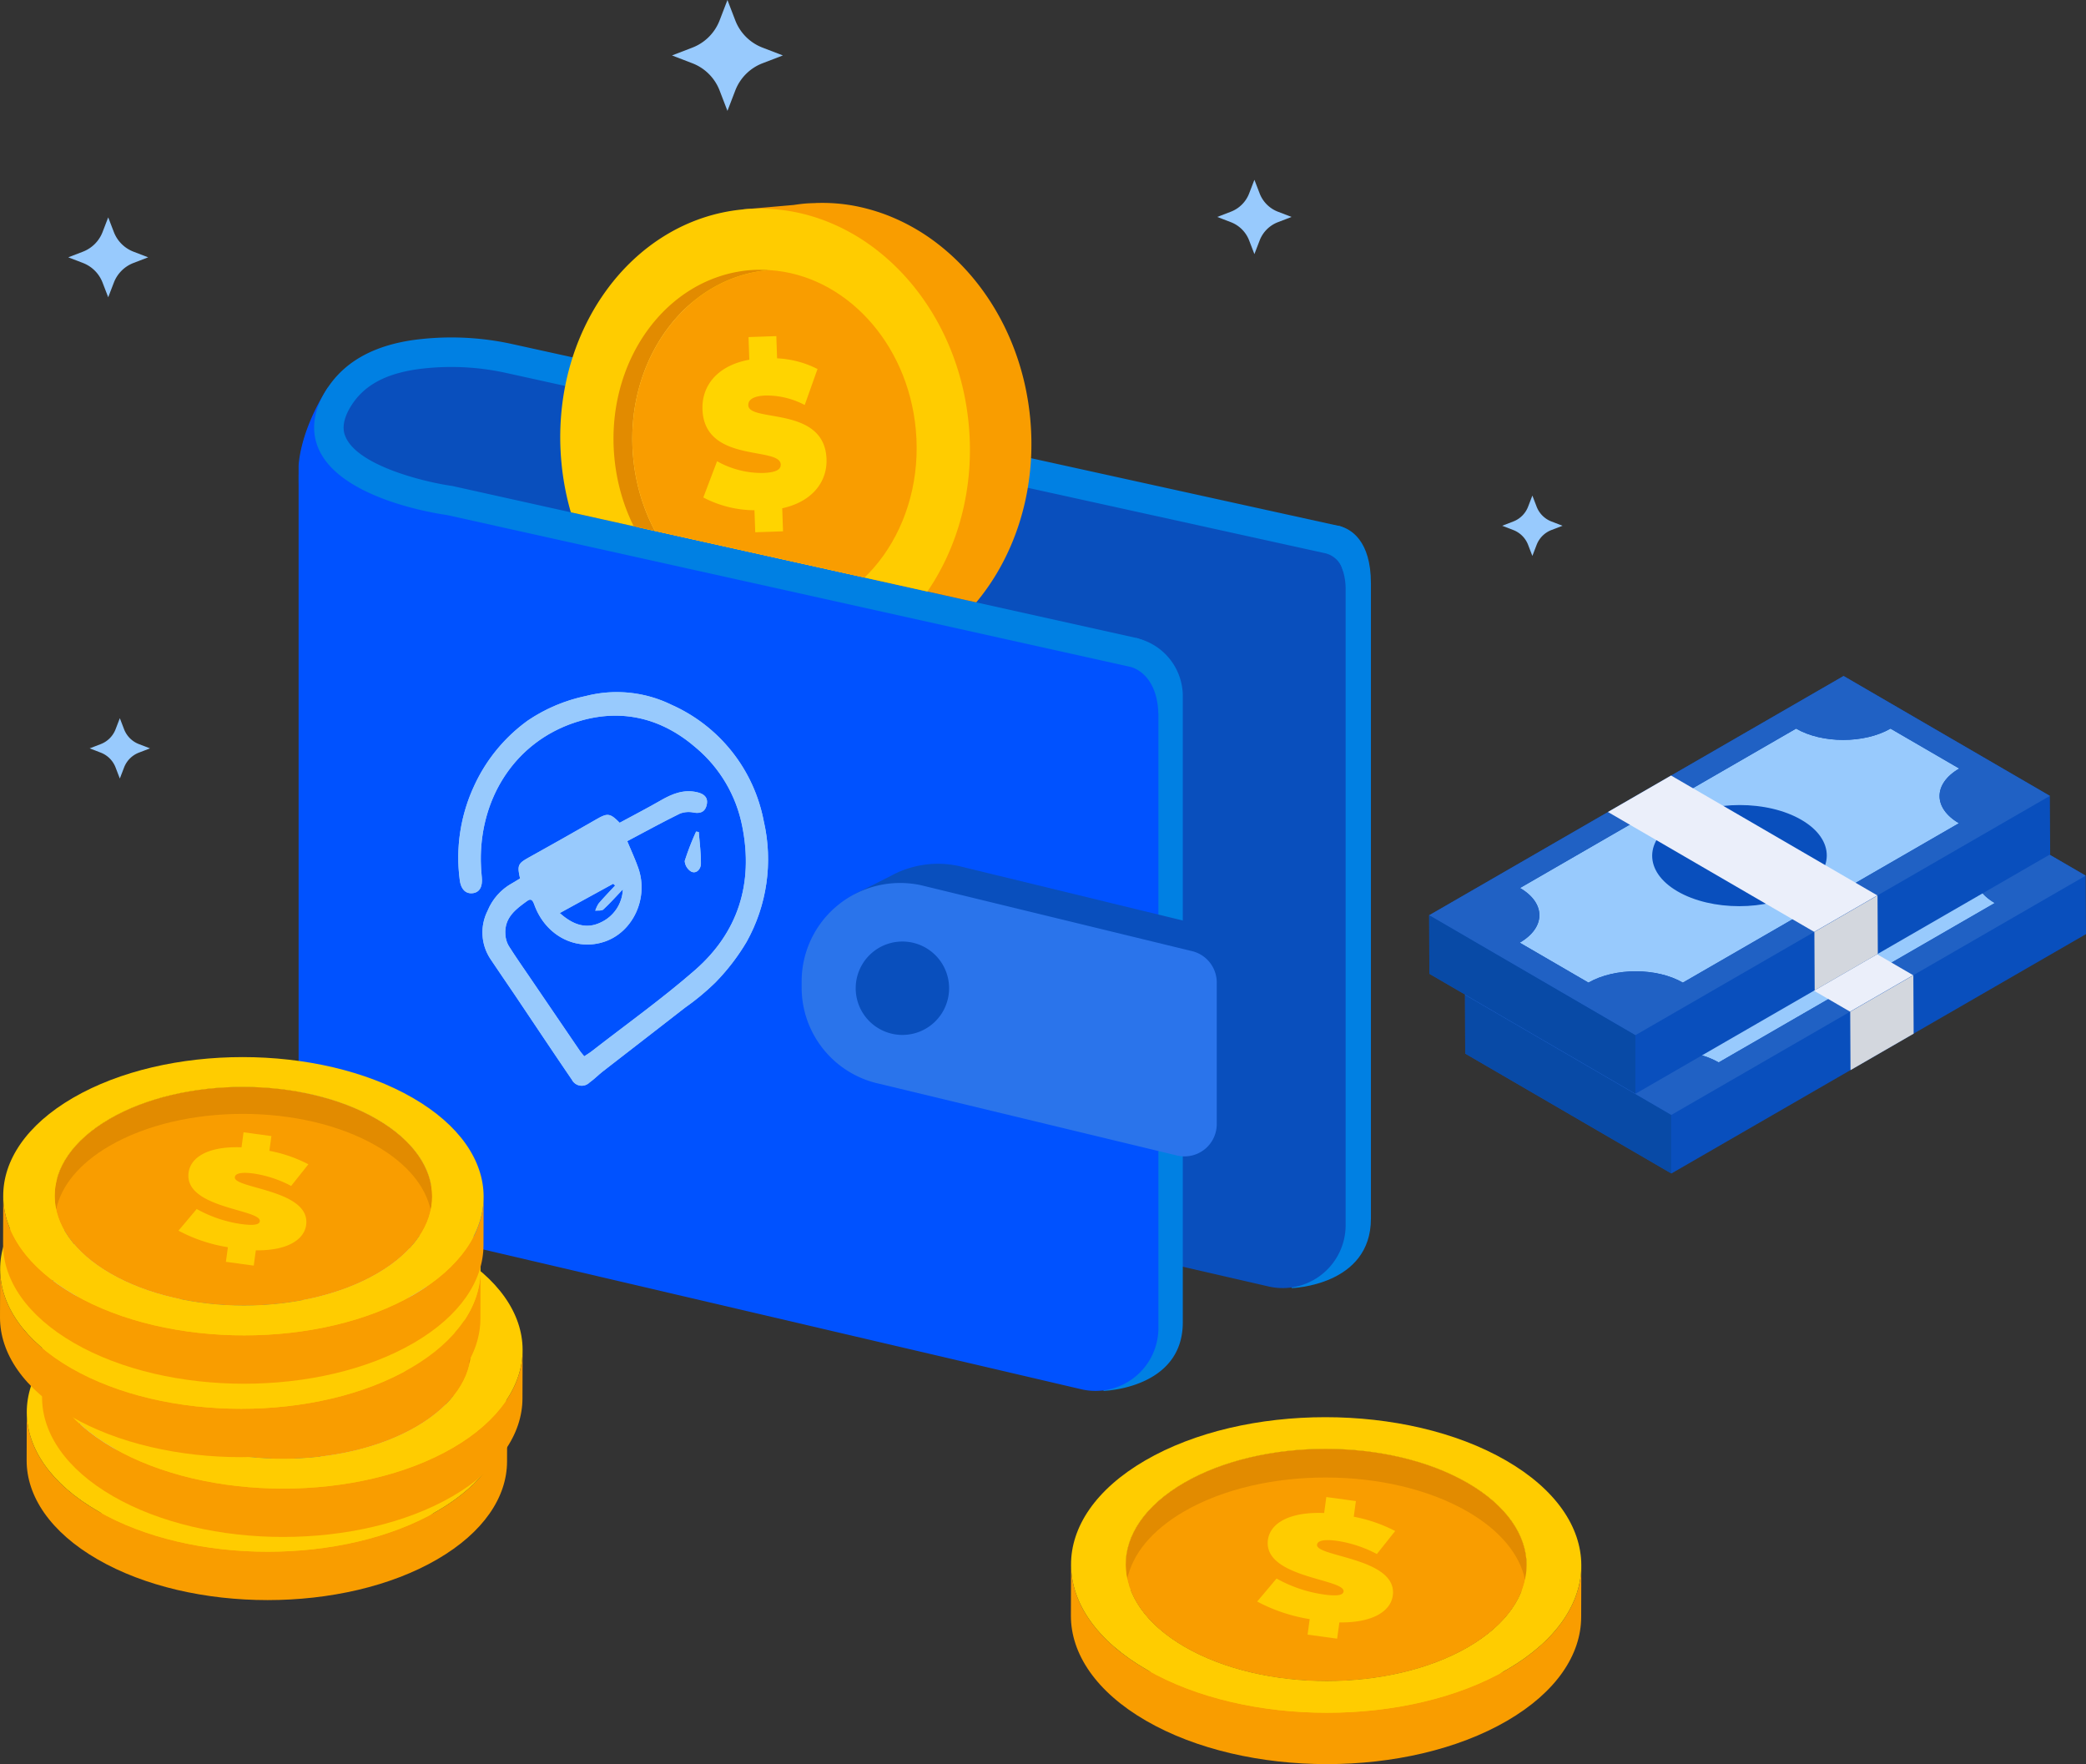 <svg xmlns="http://www.w3.org/2000/svg" xmlns:xlink="http://www.w3.org/1999/xlink" viewBox="0 0 357.084 301.971"><rect x="0" y="0" width="357.084" height="301.971" fill="#333333" stroke="none"/><defs><clipPath id="4548aa08-dab3-40e4-b256-aa8928eef461"><polygon id="4fda3e77-1545-443e-92b3-6bcf3e049ef8" data-name="SVGID" points="74.155 82.458 179.254 105.809 206.506 41.617 78.048 10.61 74.155 82.458" style="fill:none"/></clipPath><clipPath id="1449bb2e-085e-457f-b8ed-2fe07083904a"><path id="5e08e688-64d8-4581-9d3d-92cd76bb53c6" data-name="SVGID" d="M89.025,150.371c-.522-2.275-.342-2.574,1.534-3.615q5.839-3.24,11.629-6.569c1.802-1.033,2.261-1.007,3.887.65,2.297-1.245,4.673-2.477,6.994-3.808,1.967-1.129,3.963-1.972,6.303-1.408,1.055.254,1.848.807,1.628,2.029-.213,1.189-.947,1.663-2.214,1.449a4.181,4.181,0,0,0-2.386.166c-3.045,1.493-6.02,3.13-9.024,4.718.673,1.627,1.357,3.088,1.889,4.602,1.79,5.093-.856,10.888-5.691,12.574-4.904,1.71-10.08-.919-12.048-6.13-.235-.622-.46-1.402-1.269-.817-1.959,1.415-3.961,2.873-3.743,5.76a4.328,4.328,0,0,0,.563,1.928c1.256,1.984,2.608,3.906,3.929,5.849q4.128,6.07,8.264,12.135c.191.28.423.531.739.925.448-.3.888-.557,1.287-.868,5.906-4.599,12.019-8.955,17.655-13.871,7.353-6.414,10.067-14.794,8.107-24.622a23.416,23.416,0,0,0-7.883-13.419c-6.21-5.401-13.306-6.81-20.712-4.372-10.288,3.388-16.294,12.89-16.156,23.718.012.927.078,1.857.169,2.782.162,1.651-.397,2.627-1.615,2.739-1.16.107-1.961-.692-2.158-2.25a29.108,29.108,0,0,1,2.525-16.26,28.321,28.321,0,0,1,9.095-11.029,27.916,27.916,0,0,1,9.976-4.221,21.28,21.28,0,0,1,14.674,1.516,27.4,27.4,0,0,1,15.769,19.915,29.021,29.021,0,0,1-2.956,20.686,36.671,36.671,0,0,1-5.356,6.954,42.118,42.118,0,0,1-5.207,4.308c-4.654,3.633-9.334,7.231-13.994,10.856-.792.616-1.499,1.348-2.314,1.929a1.892,1.892,0,0,1-3.015-.474c-3.255-4.763-6.447-9.571-9.668-14.358-1.421-2.111-2.872-4.202-4.282-6.32a8.217,8.217,0,0,1-.479-8.253,9.485,9.485,0,0,1,4.146-4.679C88.073,150.959,88.515,150.677,89.025,150.371Zm13.46,4.274c.903-1.054,1.872-2.05,2.816-3.069l-.328-.302L95.824,156.29c2.358,2.119,4.605,2.74,6.94,1.638a6.508,6.508,0,0,0,3.856-5.691c-1.097,1.148-2.169,2.352-3.344,3.442-.284.263-.908.148-1.376.207a5.137,5.137,0,0,1,.585-1.242M119.16,142.34a44.557,44.557,0,0,0-1.95,5.039,2.302,2.302,0,0,0,1.158,1.843c.931.383,1.608-.549,1.617-1.354.02-1.811-.227-3.63-.365-5.446Z" style="fill:#98cafd"/></clipPath></defs><title>wallet_icon</title><g id="2891a789-cf54-4210-b05b-b94274a49c0b" data-name="Layer 2"><g id="6e113c3e-ae37-478e-99e9-7aab5690e295" data-name="Layer 1"><path d="M229.171,90.018l-2.487-.264V207.159l-2.296-.41L221.092,220.489s13.586-.368,13.586-11.902V99.874C234.678,92.463,231.179,90.463,229.171,90.018Z" style="fill:#0080e3"/><path d="M221.808,90.277,87.579,60.888v.018a28.523,28.523,0,0,0-7.932-1.126c-15.757,0-28.529,6.455-28.529,22.212a28.526,28.526,0,0,0,36.462,27.403v72.421a10.777,10.777,0,0,0,8.54,10.542L217.337,220.25a10.776,10.776,0,0,0,13.012-10.542v-108.89A10.776,10.776,0,0,0,221.808,90.277Z" style="fill:#094fbd"/><path d="M195.164,109.393l-.685-.202V224.944l-2.296-.405-3.296,13.547s13.586-.363,13.586-11.735V119.168A10.191,10.191,0,0,0,195.164,109.393Z" style="fill:#0080e3"/><path d="M189.759,110.402,60.169,81.669,56.111,66.343c-4.877,7.62-4.994,13.406-4.994,13.406V197.943a10.776,10.776,0,0,0,8.54,10.542l125.63,29.364A10.776,10.776,0,0,0,198.3,227.307V120.943A10.777,10.777,0,0,0,189.759,110.402Z" style="fill:#0052ff"/><path d="M229.171,90.018,87.411,58.833a48.585,48.585,0,0,0-16.639-.635c-6.234.89-11.436,3.314-14.66,8.146-3.108,4.658-2.548,8.329-1.53,10.588,3.777,8.388,19.694,10.913,21.942,11.23L193.43,114.134s4.654.834,4.87,8.104c0,0,3.2-10.921-3.325-12.887a2.528,2.528,0,0,0-.496-.16L77.485,83.198c-.059-.014-.121-.023-.181-.032-3.974-.544-15.831-3.24-18.114-8.31-.268-.594-1.081-2.4,1.127-5.708,2.415-3.62,6.378-5.264,11.169-5.948a43.678,43.678,0,0,1,14.899.581L226.684,94.666h0l.001,0,.13.027a4.077,4.077,0,0,1,2.961,2.66c.551,1.607.617-1.122.603-3.024a2.522,2.522,0,0,0-1.208-4.312Z" style="fill:#0080e3"/><path d="M210.403,159.494l-46.24-11.245a16.703,16.703,0,0,0-10.159.949l-.022-.018-.373.188c-.401.182-.792.38-1.177.593l-6.235,3.14,1.035,1.284a16.72,16.72,0,0,0-3.549,10.335v1.024a16.864,16.864,0,0,0,13.247,16.471l46.365,11.29,2.715,3.373c-.027.019,4.048-2.012,5.489-2.73.113-.052.223-.106.332-.166l.171-.086.001-.025a5.484,5.484,0,0,0,2.74-4.74V164.89A5.525,5.525,0,0,0,210.403,159.494Z" style="fill:#094fbd"/><path d="M201.575,197.815l-51.103-12.313a16.864,16.864,0,0,1-13.247-16.471v-1.024a16.864,16.864,0,0,1,20.48-16.471l46.24,11.246a5.525,5.525,0,0,1,4.34,5.396V192.419A5.525,5.525,0,0,1,201.575,197.815Z" style="fill:#2a74eb"/><path d="M162.468,169.159a7.993,7.993,0,1,1-7.993-7.993A7.993,7.993,0,0,1,162.468,169.159Z" style="fill:#094fbd"/><g style="clip-path:url(#4548aa08-dab3-40e4-b256-aa8928eef461)"><path d="M176.353,71.638c-1.176-12.485-7.196-23.164-15.676-29.779a34.535,34.535,0,0,0-8.925-5.07,33.122,33.122,0,0,0-3.458-1.097,29.738,29.738,0,0,0-8.391-.948l-.021-.011-.313.027c-.615.02-1.228.034-1.848.092s-1.234.137-1.843.231l-8.683.76.175,1.864c-13.622,6.46-22.422,22.587-20.736,40.495,1.258,13.359,8.068,24.658,17.503,31.111a34.005,34.005,0,0,0,4.753,2.738,33.506,33.506,0,0,0,3.386,1.379c.753.259,1.517.485,2.289.687l.175,1.863,15.579-1.467.528-.583C167.128,109.273,178.229,91.559,176.353,71.638Z" style="fill:#f99d00"/><path d="M165.827,72.629c2.083,22.125-11.837,41.538-31.086,43.35a30.238,30.238,0,0,1-3.209.132,30.986,30.986,0,0,1-9.781-1.69,33.47,33.47,0,0,1-3.387-1.379,34.019,34.019,0,0,1-4.752-2.738c-9.435-6.452-16.245-17.752-17.503-31.111-2.083-22.126,11.837-41.538,31.086-43.35a30.936,30.936,0,0,1,10.573.839,33.109,33.109,0,0,1,3.458,1.097,34.536,34.536,0,0,1,8.925,5.07C158.631,49.465,164.651,60.144,165.827,72.629Z" style="fill:#fc0"/><g style="opacity:0.31"><path d="M128.366,48.268c-13.261,1.249-22.883,14.664-21.448,29.907s13.393,26.629,26.654,25.38,22.88-14.667,21.445-29.909S141.627,47.019,128.366,48.268Z" style="fill:#fff"/></g><path d="M108.389,78.341c-1.542-16.376,8.757-30.738,23.004-32.08.145-.014.288-.005.433-.015a22.664,22.664,0,0,0-3.65.015c-14.246,1.341-24.546,15.704-23.004,32.079,1.526,16.208,14.084,28.292,28.155,27.237C120.608,104.729,109.798,93.3,108.389,78.341Z" style="fill:#e28b00"/><path d="M156.764,73.482c-1.409-14.96-12.219-26.389-24.938-27.237-.145.011-.288.002-.433.015C117.146,47.603,106.847,61.965,108.389,78.341c1.409,14.959,12.219,26.388,24.938,27.236.145-.011.288-.002.433-.015C148.006,104.22,158.305,89.858,156.764,73.482Z" style="fill:#f99d00"/><path d="M133.903,87.003l.136,3.945-4.758.163-.13-3.768a19.105,19.105,0,0,1-8.756-2.191L122.75,78.951a15.594,15.594,0,0,0,7.872,2.007c2.261-.078,3.053-.603,3.024-1.456-.107-3.128-13.078-.156-13.396-9.434-.138-4.017,2.513-7.489,8.017-8.496l-.133-3.875,4.758-.163.131,3.803a16.972,16.972,0,0,1,6.919,1.827l-2.187,6.16a14.002,14.002,0,0,0-6.643-1.623c-2.328.08-3.045.816-3.016,1.669.102,2.986,13.074.049,13.389,9.22C141.616,82.431,139.099,85.863,133.903,87.003Z" style="fill:#ffd400"/></g><path d="M250.764,170.338l.051,10.003,35.312,20.521,70.957-40.967-.051-10.002-35.312-20.521" style="fill:#094fbd"/><path d="M313.59,138.371c4.45,2.586,11.686,2.584,16.161,0l11.771,6.84c-4.476,2.584-4.502,6.776-.053,9.361l-47.265,27.288c-4.447-2.584-11.68-2.584-16.159-.002l-11.771-6.84c4.473-2.586,4.497-6.776.05-9.36Zm.842,27.865c5.854-3.38,5.885-8.862.069-12.242s-15.281-3.38-21.135,0c-5.857,3.381-5.885,8.862-.069,12.242s15.278,3.381,21.134,0" style="fill:#98cafd"/><path d="M357.033,149.893,286.076,190.86l-35.312-20.521,70.957-40.967ZM278.046,181.86c4.479-2.583,11.712-2.582,16.159.002l47.265-27.288c-4.45-2.586-4.423-6.777.053-9.361l-11.771-6.84c-4.476,2.584-11.712,2.586-16.161,0L266.325,165.66c4.447,2.584,4.423,6.774-.05,9.36l11.771,6.84" style="fill:#2061c4"/><polygon points="281.376 152.647 316.688 173.168 327.498 166.928 292.186 146.406 281.376 152.647" style="fill:#ebeffa"/><polygon points="316.72 173.179 316.771 183.181 327.58 176.94 327.529 166.938 316.72 173.179" style="fill:#d3d7de"/><polygon points="286.076 190.86 286.076 200.862 250.815 180.341 250.815 170.338 286.076 190.86" style="fill:#084aa6"/><path d="M244.631,156.681l.051,10.003,35.312,20.521,70.957-40.967-.051-10.003-35.312-20.521" style="fill:#094fbd"/><path d="M307.457,124.714c4.45,2.586,11.686,2.584,16.162,0l11.771,6.84c-4.476,2.584-4.502,6.776-.053,9.361l-47.265,27.288c-4.447-2.584-11.68-2.584-16.159-.002l-11.771-6.84c4.473-2.586,4.497-6.775.05-9.36Zm.842,27.865c5.854-3.38,5.885-8.862.069-12.242s-15.281-3.38-21.135,0c-5.856,3.381-5.885,8.862-.069,12.242s15.278,3.381,21.135,0" style="fill:#98cafd"/><path d="M350.901,136.235l-70.957,40.967-35.312-20.521,70.957-40.967Zm-78.987,31.967c4.479-2.583,11.712-2.583,16.159.002l47.265-27.288c-4.449-2.586-4.423-6.777.053-9.361l-11.771-6.84c-4.476,2.584-11.712,2.586-16.162,0l-47.265,27.288c4.447,2.584,4.423,6.774-.05,9.36l11.771,6.84" style="fill:#2061c4"/><polygon points="275.244 138.99 310.556 159.511 321.365 153.27 286.053 132.749 275.244 138.99" style="fill:#ebeffa"/><polygon points="310.588 159.521 310.638 169.524 321.448 163.283 321.397 153.281 310.588 159.521" style="fill:#d3d7de"/><polygon points="279.944 177.202 279.944 187.205 244.682 166.684 244.682 156.681 279.944 177.202" style="fill:#084aa6"/><g style="isolation:isolate"><path d="M202.648,262.622c-5.009,2.911-8.13,6.5-9.366,10.259q.013-4.396.025-8.791c1.235-3.759,4.356-7.348,9.366-10.259,13.359-7.763,35.085-7.763,48.531,0,6.72,3.88,10.098,8.966,10.125,14.053q-.012,4.396-.025,8.792c-.028-5.087-3.405-10.173-10.126-14.053C237.733,254.858,216.007,254.858,202.648,262.622Z" style="fill:#fcce00"/><path d="M193.282,272.88a11.918,11.918,0,0,0-.607,3.698l.025-8.791a11.911,11.911,0,0,1,.607-3.698q-.006,2.198-.013,4.396c-.001.345-.002.805-.003,1.151q-.002.84-.005,1.681c-.001.318-.002.742-.003,1.06A3.582,3.582,0,0,1,193.282,272.88Z" style="fill:#fcce00"/><path d="M261.329,267.978l-.025,8.792c-.014,5.054-3.336,10.101-9.973,13.959-13.359,7.763-35.085,7.763-48.525.004-6.766-3.907-10.146-9.034-10.131-14.153l.025-8.791c-.015,5.12,3.365,10.247,10.131,14.153,13.44,7.76,35.166,7.759,48.525-.004C257.993,278.08,261.315,273.033,261.329,267.978Z" style="fill:#fdc801"/><path d="M261.304,276.771c0-.032,0-.065,0-.097q.012-4.396.025-8.792c0,.032,0,.065,0,.097C261.322,270.617,261.312,274.134,261.304,276.771Z" style="fill:#fcce00"/><path d="M251.204,253.83c13.44,7.76,13.511,20.344.152,28.107s-35.085,7.763-48.525.004c-13.446-7.763-13.517-20.348-.158-28.111S237.758,246.067,251.204,253.83Z" style="fill:#f99d00"/><path d="M202.673,258.732c13.359-7.763,35.085-7.763,48.531,0,5.667,3.272,8.947,7.402,9.856,11.666,1.258-5.889-2.025-12.047-9.856-16.568-13.446-7.763-35.172-7.763-48.531,0-7.725,4.489-10.95,10.591-9.703,16.44C193.871,266.052,197.098,261.972,202.673,258.732Z" style="fill:#e28b00"/><path d="M270.692,268.005l-.025,8.791c-.018,6.433-4.247,12.857-12.694,17.767-16.997,9.877-44.651,9.878-61.759,0-8.613-4.973-12.914-11.5-12.896-18.016l.025-8.791c-.018,6.516,4.283,13.043,12.896,18.016,17.108,9.877,44.762,9.877,61.759,0C266.445,280.862,270.674,274.438,270.692,268.005Z" style="fill:#f99d00"/><path d="M257.802,249.995c17.108,9.877,17.198,25.895.195,35.776-16.997,9.878-44.65,9.878-61.759,0-17.114-9.881-17.204-25.899-.207-35.776C213.034,240.114,240.688,240.114,257.802,249.995Zm-54.971,31.946c13.44,7.76,35.166,7.76,48.525-.004s13.288-20.348-.152-28.107c-13.446-7.763-35.172-7.763-48.531,0s-13.288,20.348.158,28.111" style="fill:#fc0"/></g><path d="M229.274,277.716l-.379,2.781-5.063-.69.362-2.656a28.689,28.689,0,0,1-8.988-3.011l3.316-3.938a23.401,23.401,0,0,0,8.075,2.733c2.405.328,3.315.094,3.397-.507.3-2.205-13.836-2.318-12.945-8.858.386-2.831,3.654-4.81,9.62-4.584l.372-2.731,5.062.69-.365,2.681a25.413,25.413,0,0,1,7.089,2.446l-3.132,3.937a21.181,21.181,0,0,0-6.824-2.256c-2.477-.337-3.335.056-3.417.657-.287,2.105,13.846,2.243,12.966,8.707C238.052,275.824,234.931,277.797,229.274,277.716Z" style="fill:#fc0"/><g style="isolation:isolate"><path d="M22.759,236.846c-4.716,2.741-7.654,6.12-8.818,9.658q.012-4.138.024-8.277c1.163-3.539,4.101-6.918,8.818-9.658,12.577-7.309,33.031-7.309,45.69,0,6.327,3.653,9.507,8.441,9.533,13.23l-.024,8.277c-.026-4.789-3.206-9.578-9.533-13.23C55.79,229.537,35.335,229.537,22.759,236.846Z" style="fill:#fcce00"/><path d="M13.941,246.505a11.22,11.22,0,0,0-.572,3.482l.024-8.277a11.218,11.218,0,0,1,.572-3.482q-.006,2.069-.012,4.138l-.003,1.083-.004,1.582c-.001.299-.002.699-.003.998A3.375,3.375,0,0,1,13.941,246.505Z" style="fill:#fcce00"/><path d="M78.005,241.89l-.023,8.277c-.013,4.758-3.141,9.51-9.39,13.142-12.577,7.309-33.031,7.309-45.684.004-6.37-3.678-9.552-8.505-9.538-13.325l.024-8.277c-.014,4.82,3.168,9.647,9.538,13.325,12.653,7.305,33.108,7.305,45.684-.004C74.864,251.4,77.992,246.648,78.005,241.89Z" style="fill:#fdc801"/><path d="M77.982,250.167v-.091l.024-8.277c0,.03,0,.061,0,.091C77.998,244.374,77.989,247.685,77.982,250.167Z" style="fill:#fcce00"/><path d="M68.472,228.569c12.653,7.305,12.72,19.153.143,26.462s-33.031,7.309-45.684.004c-12.659-7.309-12.726-19.157-.149-26.466S55.813,221.26,68.472,228.569Z" style="fill:#98cafd"/><path d="M22.782,233.185c12.577-7.309,33.031-7.309,45.69,0,5.335,3.08,8.423,6.968,9.279,10.983,1.185-5.544-1.907-11.342-9.279-15.598-12.659-7.309-33.114-7.309-45.69,0-7.273,4.227-10.309,9.971-9.135,15.478C14.495,240.076,17.534,236.235,22.782,233.185Z" style="fill:#2061c4"/><path d="M86.82,241.915l-.024,8.277c-.017,6.057-3.998,12.105-11.951,16.727-16.002,9.3-42.037,9.3-58.144,0C8.592,262.237,4.543,256.092,4.56,249.957l.023-8.277c-.018,6.135,4.032,12.28,12.141,16.962,16.107,9.299,42.142,9.299,58.144,0C82.822,254.02,86.803,247.971,86.82,241.915Z" style="fill:#f99d00"/><path d="M74.685,224.959c16.107,9.299,16.192,24.38.184,33.682-16.002,9.299-42.037,9.3-58.144,0C.612,249.339.527,234.259,16.529,224.959,32.537,215.656,58.572,215.656,74.685,224.959ZM22.931,255.035c12.653,7.305,33.108,7.305,45.684-.004s12.51-19.157-.143-26.462c-12.659-7.309-33.114-7.309-45.69,0s-12.51,19.157.149,26.465" style="fill:#fc0"/></g><path d="M47.826,251.057l-.357,2.618-4.766-.649.341-2.5a27.008,27.008,0,0,1-8.462-2.835l3.122-3.707a22.029,22.029,0,0,0,7.602,2.573c2.265.309,3.121.089,3.198-.477.283-2.076-13.026-2.183-12.187-8.339.363-2.666,3.44-4.529,9.057-4.316l.35-2.571,4.766.649-.344,2.524a23.921,23.921,0,0,1,6.674,2.303l-2.949,3.707a19.943,19.943,0,0,0-6.424-2.124c-2.332-.318-3.139.053-3.217.619-.27,1.981,13.036,2.112,12.207,8.197C56.091,249.276,53.151,251.134,47.826,251.057Z" style="fill:#2061c4"/><g style="isolation:isolate"><path d="M25.399,226.039c-4.716,2.741-7.654,6.12-8.818,9.658q.011-4.139.024-8.277c1.163-3.539,4.101-6.918,8.818-9.658,12.577-7.309,33.031-7.309,45.691,0,6.327,3.653,9.507,8.441,9.533,13.23l-.024,8.277c-.026-4.789-3.206-9.578-9.533-13.23C58.431,218.73,37.976,218.73,25.399,226.039Z" style="fill:#fcce00"/><path d="M16.582,235.697a11.22,11.22,0,0,0-.572,3.482l.024-8.277a11.218,11.218,0,0,1,.572-3.482q-.006,2.069-.012,4.138l-.003,1.083-.004,1.582c-.001.299-.002.699-.003.998A3.376,3.376,0,0,1,16.582,235.697Z" style="fill:#fcce00"/><path d="M80.646,231.082l-.024,8.277c-.013,4.758-3.141,9.51-9.39,13.142-12.577,7.309-33.031,7.309-45.684.004-6.37-3.678-9.552-8.505-9.538-13.325l.024-8.277c-.014,4.82,3.168,9.647,9.538,13.325,12.653,7.305,33.108,7.305,45.684-.004C77.505,240.593,80.632,235.841,80.646,231.082Z" style="fill:#fdc801"/><path d="M80.623,239.36v-.091l.024-8.277v.091C80.639,233.566,80.63,236.877,80.623,239.36Z" style="fill:#fcce00"/><path d="M71.113,217.762c12.653,7.305,12.72,19.153.143,26.462s-33.031,7.309-45.684.004c-12.659-7.309-12.726-19.157-.149-26.466S58.454,210.453,71.113,217.762Z" style="fill:#f99d00"/><path d="M25.423,222.377c12.577-7.309,33.031-7.309,45.691,0,5.335,3.08,8.423,6.969,9.279,10.983,1.184-5.544-1.907-11.342-9.279-15.598-12.659-7.309-33.114-7.309-45.69,0-7.273,4.227-10.309,9.971-9.135,15.478C17.136,229.268,20.174,225.428,25.423,222.377Z" style="fill:#e28b00"/><path d="M89.46,231.107l-.024,8.277c-.017,6.057-3.998,12.105-11.951,16.727-16.002,9.299-42.037,9.299-58.144,0C11.233,251.43,7.183,245.285,7.201,239.15l.023-8.277c-.018,6.135,4.032,12.28,12.141,16.962,16.107,9.299,42.142,9.299,58.144,0C85.462,243.212,89.443,237.164,89.46,231.107Z" style="fill:#f99d00"/><path d="M77.325,214.152c16.107,9.299,16.192,24.38.184,33.682-16.002,9.299-42.037,9.3-58.144,0-16.113-9.303-16.198-24.383-.195-33.683C35.178,204.849,61.213,204.849,77.325,214.152Zm-51.754,30.076c12.653,7.305,33.108,7.305,45.684-.004s12.51-19.157-.143-26.462c-12.659-7.309-33.114-7.309-45.69,0s-12.51,19.157.149,26.466" style="fill:#fc0"/></g><path d="M50.467,240.25l-.357,2.618-4.766-.649.341-2.5a27.014,27.014,0,0,1-8.462-2.834l3.122-3.707a22.03,22.03,0,0,0,7.602,2.573c2.265.308,3.121.089,3.198-.477.283-2.076-13.026-2.183-12.187-8.339.363-2.666,3.44-4.529,9.057-4.316l.35-2.571,4.766.649L52.787,223.22a23.921,23.921,0,0,1,6.674,2.303l-2.949,3.707a19.939,19.939,0,0,0-6.424-2.124c-2.332-.318-3.139.053-3.217.619-.27,1.981,13.036,2.112,12.207,8.197C58.731,238.468,55.792,240.327,50.467,240.25Z" style="fill:#2061c4"/><g style="isolation:isolate"><path d="M18.198,212.379c-4.716,2.741-7.654,6.12-8.818,9.658l.024-8.277c1.163-3.539,4.101-6.918,8.818-9.658,12.577-7.309,33.031-7.309,45.69,0,6.327,3.653,9.507,8.441,9.533,13.23l-.024,8.277c-.026-4.789-3.206-9.578-9.533-13.23C51.23,205.07,30.775,205.07,18.198,212.379Z" style="fill:#fcce00"/><path d="M9.381,222.037a11.215,11.215,0,0,0-.572,3.482l.023-8.277a11.215,11.215,0,0,1,.572-3.482q-.006,2.069-.012,4.138c-.001.325-.002.758-.003,1.083l-.004,1.582c-.001.3-.002.699-.003.998A3.388,3.388,0,0,1,9.381,222.037Z" style="fill:#fcce00"/><path d="M73.445,217.422l-.024,8.277c-.013,4.758-3.141,9.51-9.39,13.142-12.577,7.309-33.031,7.309-45.684.004-6.37-3.678-9.552-8.505-9.538-13.325l.023-8.277c-.014,4.82,3.168,9.647,9.538,13.325,12.653,7.305,33.108,7.305,45.684-.004C70.304,226.932,73.432,222.18,73.445,217.422Z" style="fill:#fdc801"/><path d="M73.422,225.7c0-.03,0-.061,0-.091l.024-8.277,0,.091C73.438,219.906,73.429,223.217,73.422,225.7Z" style="fill:#fcce00"/><path d="M63.912,204.102c12.653,7.305,12.72,19.153.143,26.462s-33.031,7.309-45.684.004c-12.659-7.309-12.726-19.157-.149-26.465S51.253,196.793,63.912,204.102Z" style="fill:#98cafd"/><path d="M18.222,208.717c12.577-7.309,33.031-7.309,45.69,0,5.335,3.08,8.423,6.968,9.279,10.983,1.184-5.544-1.907-11.342-9.279-15.598-12.659-7.309-33.113-7.309-45.69,0-7.273,4.227-10.309,9.971-9.135,15.478C9.935,215.608,12.973,211.767,18.222,208.717Z" style="fill:#2061c4"/><path d="M82.26,217.447l-.023,8.277c-.017,6.057-3.998,12.105-11.951,16.727-16.002,9.299-42.037,9.3-58.144,0C4.032,237.769-.017,231.624,0,225.49l.024-8.277c-.018,6.135,4.032,12.28,12.141,16.962,16.107,9.299,42.142,9.299,58.144,0C78.262,229.552,82.243,223.504,82.26,217.447Z" style="fill:#f99d00"/><path d="M70.125,200.491c16.107,9.299,16.192,24.38.184,33.683-16.002,9.299-42.037,9.3-58.144,0-16.113-9.303-16.198-24.383-.196-33.683C27.977,191.189,54.012,191.189,70.125,200.491ZM18.371,230.567c12.653,7.305,33.108,7.305,45.684-.004s12.51-19.157-.143-26.462c-12.659-7.309-33.113-7.309-45.69,0s-12.51,19.157.149,26.465" style="fill:#fc0"/></g><path d="M43.266,226.59l-.357,2.618-4.766-.649.341-2.5a27.005,27.005,0,0,1-8.462-2.835l3.122-3.707a22.03,22.03,0,0,0,7.602,2.573c2.265.308,3.121.089,3.198-.477.283-2.076-13.026-2.183-12.188-8.339.363-2.665,3.44-4.529,9.057-4.316l.35-2.571,4.766.649-.344,2.524a23.927,23.927,0,0,1,6.675,2.303l-2.949,3.707a19.941,19.941,0,0,0-6.424-2.124c-2.332-.318-3.14.053-3.217.619-.27,1.981,13.036,2.112,12.207,8.198C51.531,224.808,48.592,226.666,43.266,226.59Z" style="fill:#2061c4"/><g style="isolation:isolate"><path d="M18.726,199.811c-4.716,2.741-7.654,6.12-8.818,9.658q.012-4.139.023-8.277c1.163-3.539,4.101-6.918,8.818-9.658,12.577-7.309,33.031-7.309,45.69,0,6.327,3.653,9.507,8.441,9.533,13.23l-.024,8.277c-.026-4.789-3.206-9.578-9.533-13.23C51.757,192.502,31.302,192.502,18.726,199.811Z" style="fill:#fcce00"/><path d="M9.908,209.469a11.217,11.217,0,0,0-.572,3.482l.024-8.277a11.215,11.215,0,0,1,.572-3.482q-.006,2.069-.012,4.138c-.001.325-.002.758-.003,1.083l-.004,1.582c-.001.299-.002.699-.003.998A3.391,3.391,0,0,1,9.908,209.469Z" style="fill:#fcce00"/><path d="M73.972,204.854l-.024,8.277c-.013,4.758-3.141,9.51-9.39,13.142-12.577,7.309-33.031,7.309-45.684.004-6.37-3.678-9.552-8.505-9.538-13.325l.024-8.277c-.014,4.82,3.168,9.647,9.538,13.325,12.653,7.305,33.108,7.305,45.685-.004C70.831,214.364,73.959,209.613,73.972,204.854Z" style="fill:#fdc801"/><path d="M73.949,213.132c0-.03,0-.061,0-.091q.011-4.138.023-8.277c0,.03,0,.061,0,.091C73.966,207.338,73.956,210.649,73.949,213.132Z" style="fill:#fcce00"/><path d="M64.439,191.534c12.653,7.305,12.72,19.153.143,26.462S31.551,225.305,18.898,218c-12.659-7.309-12.726-19.157-.149-26.466S51.78,184.225,64.439,191.534Z" style="fill:#f99d00"/><path d="M18.749,196.149c12.577-7.309,33.031-7.309,45.69,0,5.335,3.08,8.424,6.968,9.279,10.983,1.184-5.544-1.907-11.342-9.279-15.598-12.659-7.309-33.114-7.309-45.69,0-7.273,4.227-10.309,9.971-9.135,15.478C10.463,203.04,13.501,199.199,18.749,196.149Z" style="fill:#e28b00"/><path d="M82.787,204.879l-.024,8.277c-.017,6.057-3.998,12.105-11.951,16.727-16.002,9.3-42.037,9.3-58.144,0C4.559,225.202.51,219.057.527,212.922l.024-8.277c-.018,6.135,4.032,12.28,12.141,16.962,16.107,9.299,42.142,9.299,58.144,0C78.789,216.984,82.77,210.936,82.787,204.879Z" style="fill:#f99d00"/><path d="M70.652,187.924c16.107,9.299,16.192,24.38.184,33.682-16.002,9.299-42.037,9.3-58.144,0-16.113-9.303-16.198-24.383-.195-33.683C28.504,178.621,54.539,178.621,70.652,187.924ZM18.898,218c12.653,7.305,33.108,7.305,45.685-.004s12.51-19.157-.143-26.462c-12.659-7.309-33.114-7.309-45.69,0s-12.51,19.157.149,26.466" style="fill:#fc0"/></g><path d="M43.794,214.022,43.437,216.64l-4.766-.649.34-2.5A27.012,27.012,0,0,1,30.55,210.656l3.122-3.707a22.027,22.027,0,0,0,7.602,2.573c2.265.308,3.121.089,3.198-.477.283-2.076-13.026-2.183-12.187-8.339.363-2.666,3.44-4.529,9.057-4.316l.35-2.571,4.766.649-.344,2.524a23.924,23.924,0,0,1,6.674,2.303l-2.949,3.707a19.938,19.938,0,0,0-6.424-2.124c-2.332-.318-3.14.053-3.217.619-.27,1.981,13.036,2.112,12.207,8.197C52.058,212.24,49.119,214.099,43.794,214.022Z" style="fill:#fc0"/><path d="M124.525,0l1.34,3.486A8.116,8.116,0,0,0,130.529,8.15l3.486,1.34-3.486,1.34a8.117,8.117,0,0,0-4.664,4.664l-1.34,3.486-1.34-3.486a8.117,8.117,0,0,0-4.664-4.664l-3.486-1.34,3.486-1.34a8.117,8.117,0,0,0,4.664-4.664Z" style="fill:#98cafd"/><path d="M18.524,37.208l.966,2.512a5.85,5.85,0,0,0,3.361,3.361l2.512.966-2.512.966A5.85,5.85,0,0,0,19.49,48.373l-.966,2.512-.966-2.512a5.85,5.85,0,0,0-3.361-3.361l-2.512-.966,2.512-.966a5.849,5.849,0,0,0,3.361-3.361Z" style="fill:#98cafd"/><path d="M214.73,30.773l.898,2.337a5.441,5.441,0,0,0,3.126,3.127l2.337.898-2.337.898a5.441,5.441,0,0,0-3.126,3.127l-.898,2.337-.899-2.337a5.441,5.441,0,0,0-3.126-3.127l-2.337-.898,2.337-.898a5.441,5.441,0,0,0,3.126-3.127Z" style="fill:#98cafd"/><path d="M20.512,122.936l.73,1.897a4.418,4.418,0,0,0,2.538,2.538l1.897.729-1.897.729a4.417,4.417,0,0,0-2.538,2.538l-.73,1.897-.729-1.897a4.417,4.417,0,0,0-2.538-2.538l-1.897-.729,1.897-.729a4.419,4.419,0,0,0,2.538-2.538Z" style="fill:#98cafd"/><path d="M262.313,84.831l.729,1.897a4.417,4.417,0,0,0,2.538,2.538l1.897.729-1.897.73a4.417,4.417,0,0,0-2.538,2.538l-.729,1.897-.73-1.897a4.416,4.416,0,0,0-2.538-2.538l-1.897-.73,1.897-.729a4.416,4.416,0,0,0,2.538-2.538Z" style="fill:#98cafd"/><path id="f3e68cdc-8534-4732-b0b2-b0bc1e0b8b15" data-name="SVGID" d="M89.025,150.371c-.522-2.275-.342-2.574,1.534-3.615q5.839-3.24,11.629-6.569c1.802-1.033,2.261-1.007,3.887.65,2.297-1.245,4.673-2.477,6.994-3.808,1.967-1.129,3.963-1.972,6.303-1.408,1.055.254,1.848.807,1.628,2.029-.213,1.189-.947,1.663-2.214,1.449a4.181,4.181,0,0,0-2.386.166c-3.045,1.493-6.02,3.13-9.024,4.718.673,1.627,1.357,3.088,1.889,4.602,1.79,5.093-.856,10.888-5.691,12.574-4.904,1.71-10.08-.919-12.048-6.13-.235-.622-.46-1.402-1.269-.817-1.959,1.415-3.961,2.873-3.743,5.76a4.328,4.328,0,0,0,.563,1.928c1.256,1.984,2.608,3.906,3.929,5.849q4.128,6.07,8.264,12.135c.191.28.423.531.739.925.448-.3.888-.557,1.287-.868,5.906-4.599,12.019-8.955,17.655-13.871,7.353-6.414,10.067-14.794,8.107-24.622a23.416,23.416,0,0,0-7.883-13.419c-6.21-5.401-13.306-6.81-20.712-4.372-10.288,3.388-16.294,12.89-16.156,23.718.012.927.078,1.857.169,2.782.162,1.651-.397,2.627-1.615,2.739-1.16.107-1.961-.692-2.158-2.25a29.108,29.108,0,0,1,2.525-16.26,28.321,28.321,0,0,1,9.095-11.029,27.916,27.916,0,0,1,9.976-4.221,21.28,21.28,0,0,1,14.674,1.516,27.4,27.4,0,0,1,15.769,19.915,29.021,29.021,0,0,1-2.956,20.686,36.671,36.671,0,0,1-5.356,6.954,42.118,42.118,0,0,1-5.207,4.308c-4.654,3.633-9.334,7.231-13.994,10.856-.792.616-1.499,1.348-2.314,1.929a1.892,1.892,0,0,1-3.015-.474c-3.255-4.763-6.447-9.571-9.668-14.358-1.421-2.111-2.872-4.202-4.282-6.32a8.217,8.217,0,0,1-.479-8.253,9.485,9.485,0,0,1,4.146-4.679C88.073,150.959,88.515,150.677,89.025,150.371Zm13.46,4.274c.903-1.054,1.872-2.05,2.816-3.069l-.328-.302L95.824,156.29c2.358,2.119,4.605,2.74,6.94,1.638a6.508,6.508,0,0,0,3.856-5.691c-1.097,1.148-2.169,2.352-3.344,3.442-.284.263-.908.148-1.376.207a5.137,5.137,0,0,1,.585-1.242M119.16,142.34a44.557,44.557,0,0,0-1.95,5.039,2.302,2.302,0,0,0,1.158,1.843c.931.383,1.608-.549,1.617-1.354.02-1.811-.227-3.63-.365-5.446Z" style="fill:#98cafd"/><g style="clip-path:url(#1449bb2e-085e-457f-b8ed-2fe07083904a)"><polygon points="131.614 191.984 71.499 181.95 81.618 112.907 141.732 122.941 131.614 191.984" style="fill:#98cafd"/></g></g></g></svg>